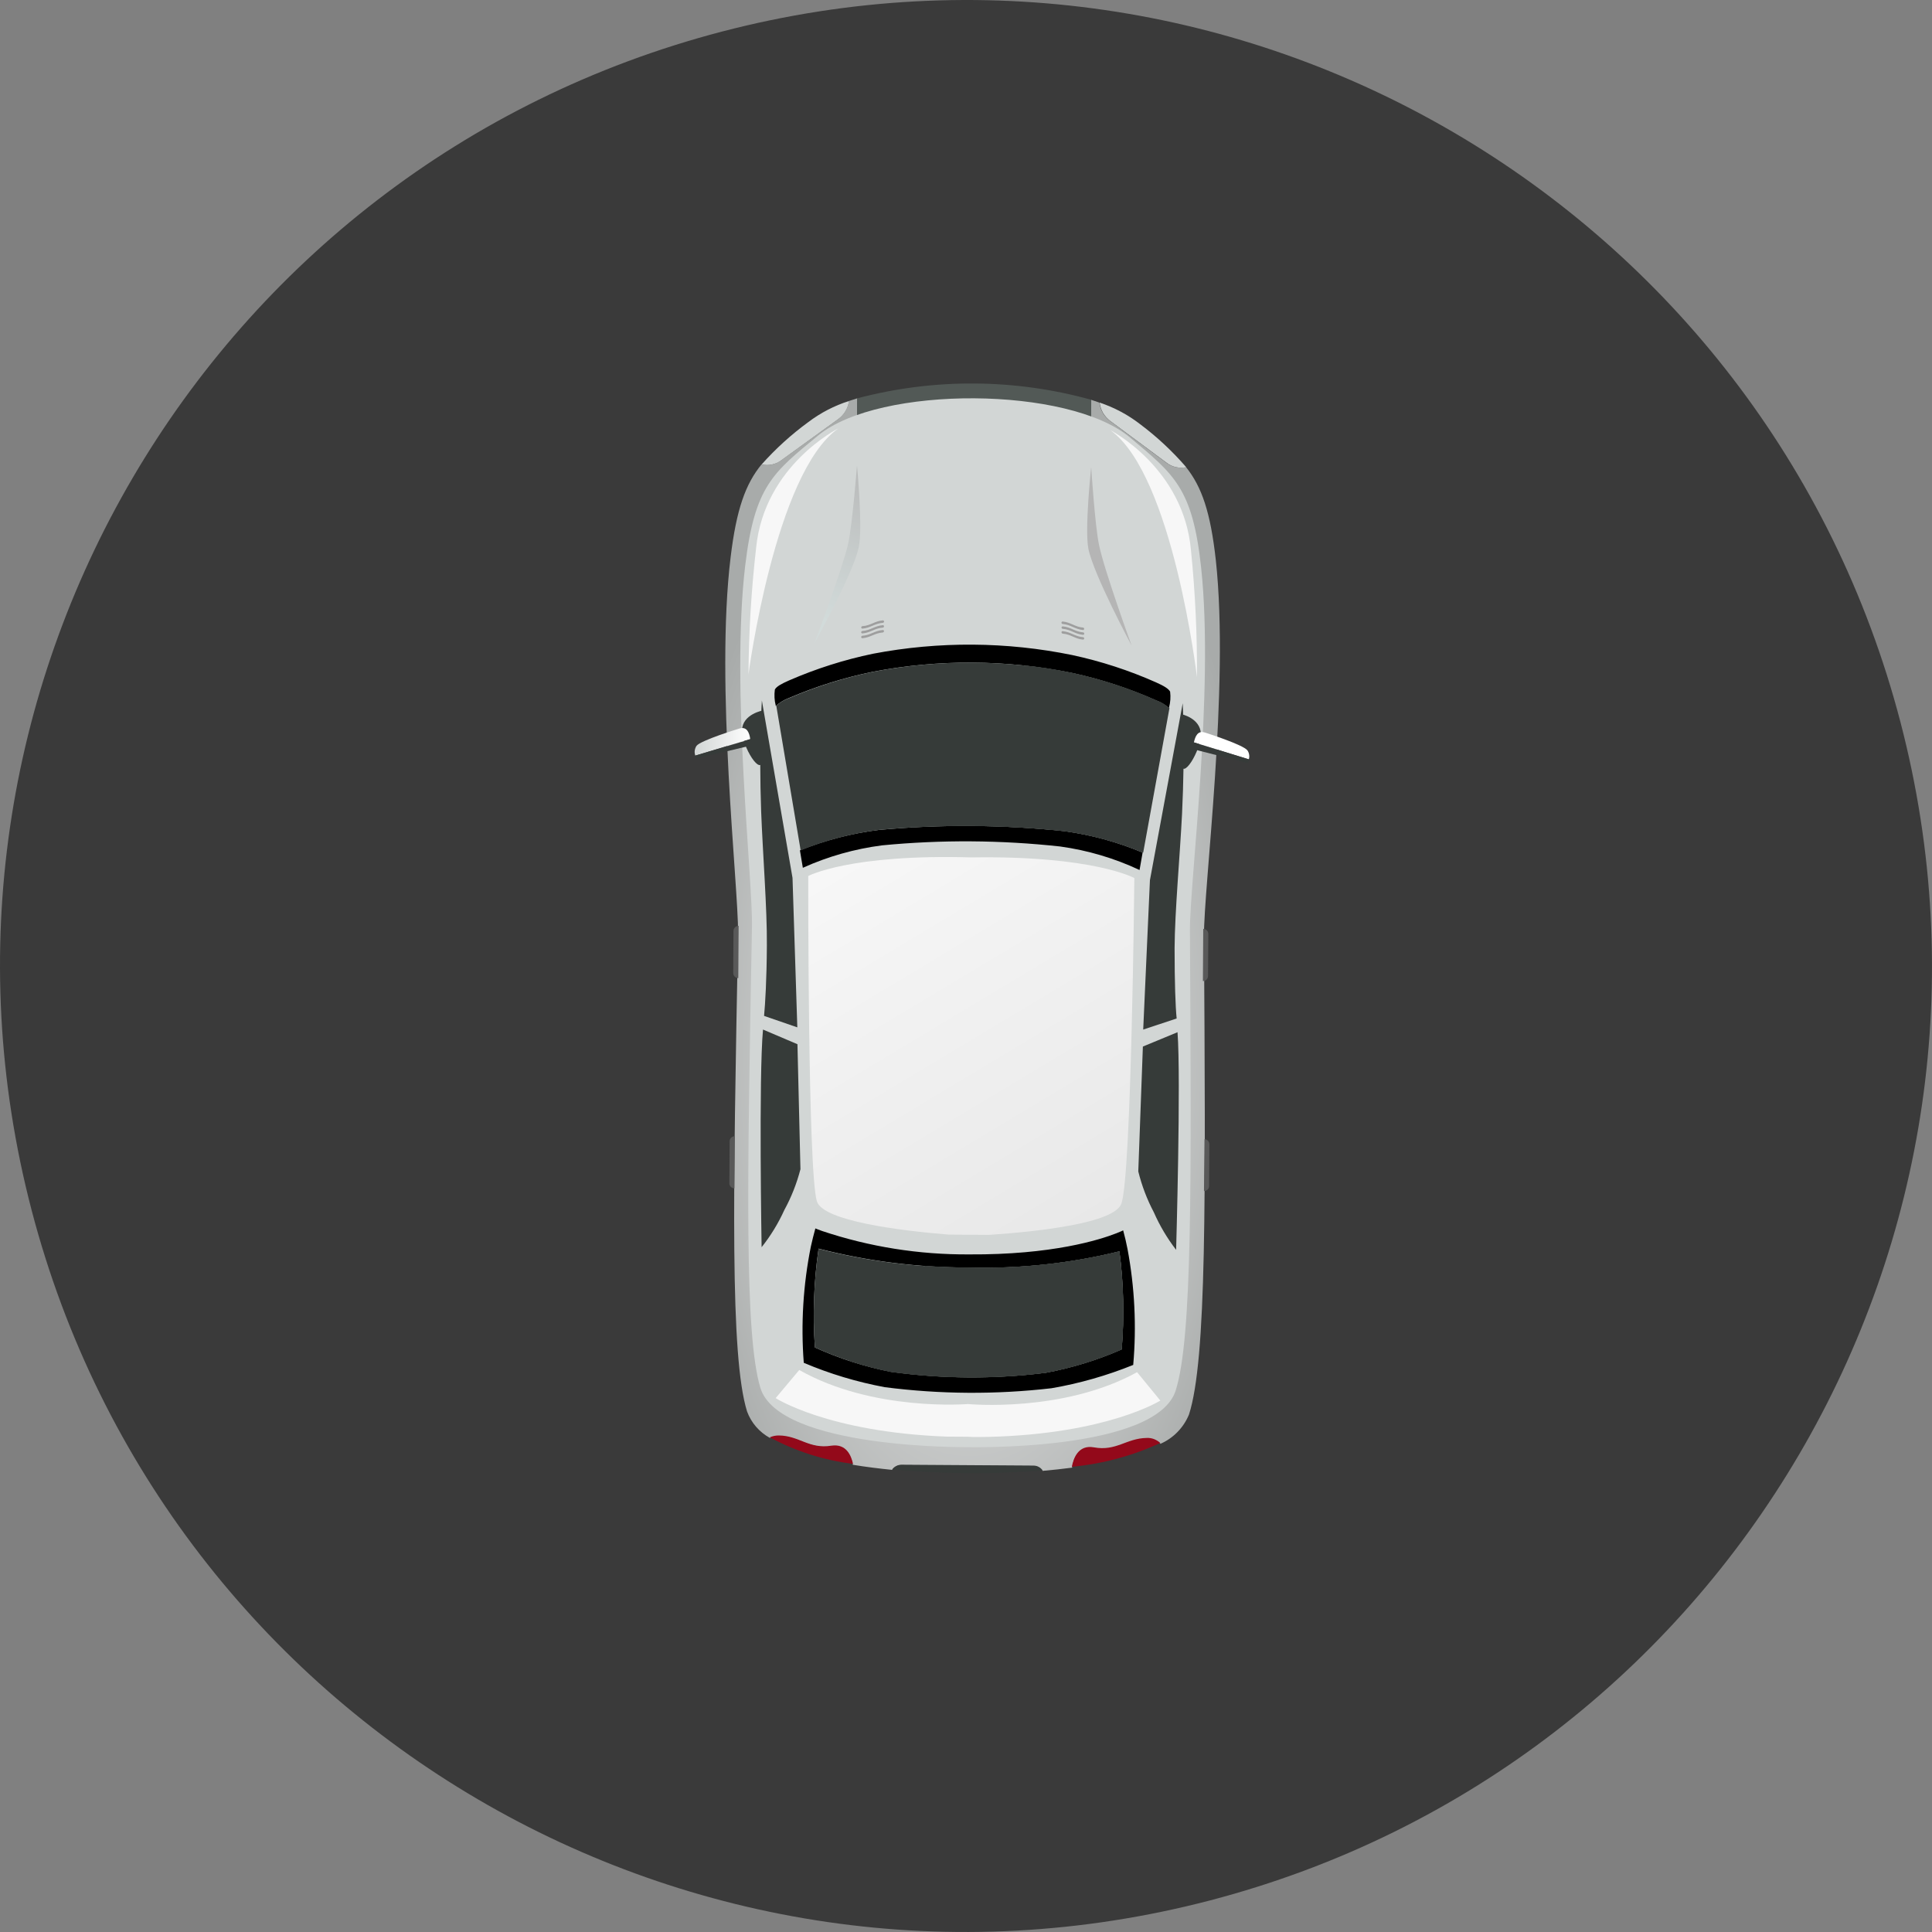 <svg width="29" height="29" viewBox="0 0 29 29" fill="none" xmlns="http://www.w3.org/2000/svg">
<rect x="0" y="0" width="29" height="29" fill="#808080" stroke="none"/>
<path fill-rule="evenodd" clip-rule="evenodd" d="M28.526 10.837C26.503 3.091 18.583 -1.549 10.837 0.474C3.091 2.497 -1.549 10.416 0.474 18.163C2.497 25.909 10.417 30.549 18.163 28.526C25.909 26.503 30.549 18.583 28.526 10.837Z" fill="#3A3A3A"/>
<path d="M18.25 8.409C18.17 7.686 18.039 7.308 17.803 7.012C17.753 7.023 17.7 7.023 17.649 7.012C17.599 7.001 17.551 6.979 17.509 6.947L16.658 6.315C16.615 6.282 16.579 6.242 16.552 6.195C16.526 6.148 16.509 6.096 16.502 6.043L16.378 6.001L16.372 6.794L12.863 6.772L12.868 5.979L12.743 6.019C12.736 6.072 12.718 6.124 12.691 6.17C12.664 6.217 12.627 6.257 12.584 6.289L11.724 6.911C11.682 6.941 11.634 6.963 11.584 6.973C11.533 6.984 11.48 6.984 11.43 6.972C11.191 7.265 11.054 7.642 10.967 8.363C10.734 10.275 11.083 13.273 11.079 14.012C11.005 17.954 10.957 20.353 11.213 21.185C11.275 21.355 11.397 21.496 11.555 21.583C11.597 21.564 11.644 21.555 11.69 21.556C11.995 21.558 12.142 21.758 12.48 21.709C12.702 21.672 12.773 21.858 12.802 21.987C13.002 22.02 13.202 22.044 13.39 22.063C13.406 22.041 13.427 22.023 13.452 22.01C13.476 21.998 13.503 21.992 13.53 21.992L15.51 22.005C15.538 22.005 15.565 22.011 15.589 22.024C15.613 22.037 15.634 22.055 15.65 22.078C15.797 22.065 15.944 22.05 16.092 22.03C16.113 21.901 16.187 21.692 16.422 21.738C16.759 21.797 16.909 21.594 17.215 21.596C17.252 21.594 17.29 21.6 17.325 21.613C17.36 21.626 17.392 21.646 17.419 21.672C17.613 21.587 17.766 21.429 17.847 21.233C18.114 20.405 18.096 18.004 18.072 14.063C18.065 13.318 18.458 10.32 18.25 8.409Z" fill="url(#paint0_radial_153_3927)"/>
<path d="M16.375 6.794L16.38 6.001C15.232 5.682 14.02 5.675 12.868 5.979L12.863 6.772L16.375 6.794Z" fill="url(#paint1_linear_153_3927)"/>
<path d="M18.03 8.526C17.902 7.327 17.628 7.125 16.96 6.566C16.051 5.797 13.201 5.779 12.282 6.536C11.604 7.094 11.329 7.292 11.186 8.488C10.967 10.324 11.304 13.214 11.287 13.925C11.218 17.718 11.172 20.029 11.413 20.83C11.69 21.754 14.525 21.722 14.525 21.722C14.525 21.722 17.358 21.79 17.648 20.87C17.899 20.072 17.883 17.762 17.861 13.967C17.857 13.25 18.227 10.364 18.03 8.526Z" fill="url(#paint2_radial_153_3927)"/>
<path d="M13.187 12.458C12.782 12.509 12.386 12.612 12.007 12.764L12.051 13.026C12.429 12.855 12.83 12.742 13.241 12.689C14.13 12.603 15.026 12.609 15.913 12.706C16.326 12.763 16.728 12.882 17.105 13.059L17.151 12.797C16.774 12.639 16.379 12.531 15.975 12.476C15.049 12.378 14.115 12.372 13.187 12.458Z" fill="url(#paint3_linear_153_3927)"/>
<path d="M11.843 10.477C12.249 10.303 12.671 10.171 13.103 10.083C14.092 9.894 15.109 9.9 16.096 10.102C16.527 10.195 16.948 10.333 17.351 10.512C17.423 10.538 17.49 10.578 17.547 10.629L17.547 10.622C17.568 10.544 17.574 10.462 17.564 10.382C17.541 10.338 17.472 10.296 17.351 10.242C16.948 10.063 16.528 9.926 16.096 9.833C15.11 9.631 14.093 9.624 13.103 9.813C12.671 9.903 12.25 10.037 11.845 10.213C11.724 10.266 11.655 10.306 11.631 10.35C11.62 10.431 11.624 10.512 11.644 10.59L11.644 10.598C11.702 10.545 11.77 10.504 11.843 10.477Z" fill="url(#paint4_linear_153_3927)"/>
<path d="M13.187 12.458C14.118 12.372 15.055 12.378 15.984 12.476C16.388 12.532 16.784 12.64 17.16 12.797L17.554 10.629C17.496 10.578 17.43 10.538 17.357 10.512C16.954 10.333 16.534 10.195 16.102 10.102C15.116 9.9 14.099 9.894 13.109 10.083C12.677 10.171 12.255 10.303 11.85 10.477C11.777 10.502 11.71 10.541 11.652 10.592L12.018 12.764C12.393 12.613 12.786 12.51 13.187 12.458Z" fill="url(#paint5_linear_153_3927)"/>
<path d="M16.925 18.751C16.907 18.657 16.885 18.563 16.859 18.468C16.859 18.468 16.825 18.486 16.757 18.512C16.509 18.609 15.795 18.837 14.547 18.829C13.797 18.834 13.052 18.716 12.341 18.478C12.274 18.454 12.239 18.439 12.239 18.439C12.214 18.53 12.191 18.621 12.171 18.712C12.056 19.286 12.02 19.873 12.065 20.456C12.455 20.622 12.863 20.744 13.28 20.822C14.11 20.929 14.951 20.934 15.783 20.838C16.203 20.766 16.614 20.648 17.01 20.488C17.061 19.908 17.032 19.323 16.925 18.751ZM16.837 20.255C16.472 20.416 16.089 20.533 15.697 20.606C14.924 20.703 14.141 20.698 13.37 20.591C12.978 20.514 12.596 20.391 12.232 20.226C12.197 19.731 12.216 19.234 12.287 18.742C13.024 18.932 13.782 19.027 14.543 19.026C15.303 19.047 16.064 18.965 16.803 18.783C16.867 19.271 16.878 19.765 16.837 20.255Z" fill="url(#paint6_linear_153_3927)"/>
<path d="M12.287 18.745C12.216 19.236 12.197 19.732 12.232 20.226C12.595 20.391 12.977 20.514 13.368 20.591C14.14 20.698 14.922 20.703 15.695 20.606C16.088 20.533 16.471 20.416 16.837 20.255C16.878 19.765 16.866 19.271 16.802 18.783C16.063 18.965 15.303 19.046 14.542 19.026C13.782 19.028 13.024 18.934 12.287 18.745Z" fill="url(#paint7_linear_153_3927)"/>
<path d="M11.469 15.249L11.968 15.421L11.896 13.177L11.436 10.515C11.436 10.515 11.39 11.197 11.425 12.175C11.448 12.793 11.516 13.647 11.511 14.192C11.508 14.713 11.486 15.069 11.469 15.249Z" fill="url(#paint8_linear_153_3927)"/>
<path d="M17.662 15.288L17.16 15.454L17.261 13.211L17.753 10.556C17.753 10.556 17.79 11.237 17.743 12.215C17.712 12.833 17.634 13.686 17.631 14.231C17.631 14.752 17.644 15.109 17.662 15.288Z" fill="url(#paint9_linear_153_3927)"/>
<path d="M11.453 15.454L11.97 15.674L12.015 17.55C11.96 17.763 11.879 17.969 11.773 18.163C11.683 18.362 11.568 18.55 11.432 18.721C11.432 18.721 11.388 16.158 11.453 15.454Z" fill="url(#paint10_linear_153_3927)"/>
<path d="M17.675 15.494L17.155 15.709L17.086 17.584C17.139 17.797 17.217 18.003 17.32 18.198C17.408 18.398 17.52 18.587 17.654 18.761C17.654 18.761 17.728 16.198 17.675 15.494Z" fill="url(#paint11_linear_153_3927)"/>
<path d="M11.725 6.911L12.585 6.289C12.628 6.257 12.665 6.217 12.692 6.17C12.719 6.124 12.737 6.073 12.744 6.019C12.524 6.089 12.318 6.196 12.134 6.335C11.878 6.522 11.643 6.735 11.432 6.972C11.482 6.983 11.535 6.984 11.585 6.973C11.636 6.963 11.684 6.941 11.725 6.911Z" fill="url(#paint12_radial_153_3927)"/>
<path d="M16.66 6.315L17.512 6.947C17.553 6.979 17.601 7.001 17.652 7.012C17.702 7.023 17.755 7.023 17.806 7.013C17.598 6.773 17.366 6.556 17.112 6.366C16.93 6.225 16.725 6.116 16.506 6.043C16.512 6.096 16.529 6.148 16.555 6.195C16.582 6.241 16.618 6.282 16.66 6.315Z" fill="url(#paint13_radial_153_3927)"/>
<path d="M12.48 21.7C12.143 21.755 11.995 21.549 11.691 21.547C11.644 21.546 11.598 21.556 11.555 21.575C11.943 21.784 12.366 21.919 12.804 21.973C12.777 21.849 12.703 21.667 12.48 21.7Z" fill="#93091A"/>
<path d="M16.419 21.725C16.184 21.683 16.112 21.892 16.089 22.017C16.549 21.974 16.997 21.853 17.417 21.66C17.39 21.635 17.357 21.615 17.322 21.601C17.287 21.588 17.25 21.582 17.212 21.584C16.906 21.589 16.756 21.787 16.419 21.725Z" fill="#93091A"/>
<path d="M12.223 9.66C12.223 9.66 12.808 8.606 12.89 8.215C12.953 7.921 12.864 6.989 12.864 6.989C12.864 6.989 12.795 7.872 12.732 8.157C12.645 8.545 12.223 9.66 12.223 9.66Z" fill="url(#paint14_linear_153_3927)"/>
<path d="M16.986 9.69C16.986 9.69 16.414 8.623 16.337 8.237C16.279 7.942 16.379 7.011 16.379 7.011C16.379 7.011 16.436 7.894 16.497 8.181C16.578 8.57 16.986 9.69 16.986 9.69Z" fill="url(#paint15_linear_153_3927)"/>
<path style="mix-blend-mode:screen" d="M17.349 10.512C16.946 10.332 16.526 10.195 16.094 10.102C15.863 10.051 15.629 10.014 15.393 9.99C14.757 10.666 14.001 11.895 13.691 12.416C14.453 12.376 15.216 12.396 15.975 12.476C16.379 12.532 16.774 12.64 17.151 12.797L17.544 10.629C17.487 10.578 17.421 10.538 17.349 10.512Z" fill="url(#paint16_linear_153_3927)"/>
<path d="M14.582 12.87C12.749 12.817 12.132 13.149 12.132 13.149C12.132 13.149 12.125 17.591 12.262 18.033C12.355 18.328 13.51 18.473 14.242 18.532L14.848 18.536C15.584 18.486 16.738 18.361 16.834 18.062C16.984 17.622 17.027 13.18 17.027 13.18C17.027 13.18 16.415 12.841 14.582 12.87Z" fill="url(#paint17_linear_153_3927)"/>
<path d="M14.846 21.568C16.626 21.523 17.417 21.023 17.417 21.023L17.068 20.597C15.952 21.212 14.529 21.075 14.529 21.075C14.529 21.075 13.105 21.193 11.997 20.564L11.643 20.986C11.643 20.986 12.427 21.496 14.207 21.564C14.3 21.564 14.526 21.566 14.526 21.566C14.647 21.575 14.753 21.567 14.846 21.568Z" fill="url(#paint18_linear_153_3927)"/>
<path d="M12.582 6.432C12.582 6.432 11.475 6.983 11.35 8.22C11.278 8.851 11.239 9.486 11.235 10.122C11.235 10.122 11.633 7.097 12.582 6.432Z" fill="url(#paint19_linear_153_3927)"/>
<path d="M16.668 6.458C16.668 6.458 17.769 7.023 17.877 8.262C17.941 8.894 17.971 9.53 17.967 10.166C17.967 10.166 17.609 7.135 16.668 6.458Z" fill="url(#paint20_linear_153_3927)"/>
<path d="M17.733 10.72C17.733 10.72 18.018 10.778 18.026 11.017C18.033 11.255 17.735 11.751 17.729 11.442C17.713 11.201 17.715 10.96 17.733 10.72Z" fill="url(#paint21_linear_153_3927)"/>
<path d="M18.725 11.264C18.662 11.178 18.088 10.996 18.088 10.996C17.975 10.959 17.94 11.059 17.921 11.143L18.745 11.399C18.752 11.377 18.754 11.353 18.75 11.329C18.747 11.306 18.738 11.284 18.725 11.264Z" fill="url(#paint22_linear_153_3927)"/>
<path d="M17.92 11.144C17.917 11.179 17.917 11.214 17.92 11.248L18.73 11.455C18.739 11.438 18.746 11.419 18.751 11.399L17.92 11.144Z" fill="url(#paint23_linear_153_3927)"/>
<path d="M11.452 10.664C11.452 10.664 11.147 10.718 11.138 10.957C11.129 11.195 11.438 11.695 11.447 11.387C11.467 11.147 11.468 10.905 11.452 10.664Z" fill="url(#paint24_linear_153_3927)"/>
<path d="M11.096 10.936C11.096 10.936 10.519 11.112 10.455 11.195C10.441 11.216 10.432 11.241 10.428 11.267C10.425 11.292 10.428 11.318 10.437 11.342L11.261 11.093C11.25 11.007 11.214 10.897 11.096 10.936Z" fill="url(#paint25_linear_153_3927)"/>
<path d="M10.435 11.342C10.44 11.357 10.445 11.372 10.453 11.386L11.273 11.19C11.275 11.158 11.275 11.126 11.273 11.094L10.435 11.342Z" fill="url(#paint26_linear_153_3927)"/>
<path d="M11.087 13.897C11.066 13.897 11.047 13.905 11.033 13.919C11.018 13.934 11.01 13.953 11.01 13.973L11.006 14.605C11.006 14.625 11.014 14.645 11.028 14.659C11.042 14.674 11.062 14.682 11.082 14.682L11.087 13.897Z" fill="#595959"/>
<path d="M11.029 17.055C11.009 17.055 10.989 17.063 10.975 17.077C10.96 17.091 10.952 17.111 10.952 17.131L10.948 17.761C10.948 17.781 10.956 17.801 10.97 17.815C10.984 17.83 11.004 17.838 11.024 17.838L11.029 17.055Z" fill="#595959"/>
<path d="M18.061 13.942C18.082 13.942 18.101 13.95 18.115 13.965C18.13 13.979 18.137 13.999 18.137 14.019L18.133 14.65C18.133 14.671 18.125 14.69 18.111 14.704C18.096 14.719 18.077 14.727 18.056 14.726L18.061 13.942Z" fill="#595959"/>
<path d="M18.08 17.099C18.099 17.1 18.117 17.108 18.131 17.122C18.144 17.135 18.152 17.153 18.153 17.172L18.149 17.802C18.149 17.823 18.141 17.842 18.127 17.856C18.112 17.87 18.093 17.878 18.072 17.878L18.08 17.099Z" fill="#595959"/>
<path d="M12.945 9.436C13.067 9.426 13.13 9.357 13.252 9.349C13.257 9.349 13.261 9.347 13.264 9.343C13.268 9.34 13.27 9.335 13.27 9.33C13.27 9.328 13.27 9.325 13.269 9.323C13.268 9.321 13.267 9.319 13.265 9.317C13.263 9.315 13.261 9.314 13.259 9.313C13.257 9.312 13.254 9.312 13.252 9.312C13.13 9.322 13.068 9.391 12.945 9.399C12.94 9.399 12.936 9.401 12.933 9.405C12.929 9.408 12.928 9.413 12.927 9.418C12.927 9.422 12.929 9.427 12.932 9.43C12.936 9.434 12.94 9.436 12.945 9.436Z" fill="#9E9E9E"/>
<path d="M13.252 9.384C13.129 9.394 13.067 9.463 12.945 9.471C12.94 9.471 12.935 9.473 12.932 9.477C12.929 9.48 12.927 9.485 12.927 9.49C12.927 9.492 12.927 9.495 12.928 9.497C12.929 9.499 12.93 9.501 12.932 9.503C12.933 9.505 12.935 9.506 12.938 9.507C12.94 9.508 12.942 9.508 12.945 9.508C13.067 9.498 13.129 9.429 13.251 9.421C13.256 9.421 13.261 9.419 13.264 9.415C13.267 9.412 13.269 9.407 13.269 9.402C13.269 9.4 13.269 9.398 13.268 9.395C13.268 9.393 13.266 9.391 13.265 9.389C13.263 9.388 13.261 9.386 13.259 9.385C13.256 9.385 13.254 9.384 13.252 9.384Z" fill="#9E9E9E"/>
<path d="M13.251 9.457C13.129 9.466 13.066 9.535 12.944 9.543C12.939 9.543 12.935 9.546 12.932 9.549C12.928 9.553 12.927 9.557 12.927 9.562C12.926 9.567 12.928 9.571 12.932 9.575C12.935 9.578 12.939 9.58 12.944 9.58C13.066 9.57 13.129 9.502 13.251 9.494C13.256 9.493 13.26 9.491 13.263 9.487C13.267 9.484 13.269 9.479 13.269 9.474C13.269 9.472 13.268 9.47 13.268 9.467C13.267 9.465 13.266 9.463 13.264 9.461C13.262 9.46 13.26 9.458 13.258 9.458C13.256 9.457 13.253 9.456 13.251 9.457Z" fill="#9E9E9E"/>
<path d="M16.256 9.457C16.134 9.445 16.073 9.376 15.951 9.366C15.946 9.366 15.941 9.364 15.938 9.36C15.935 9.357 15.933 9.352 15.933 9.347C15.933 9.345 15.933 9.342 15.934 9.34C15.935 9.338 15.936 9.336 15.938 9.334C15.94 9.332 15.941 9.331 15.944 9.33C15.946 9.33 15.948 9.329 15.951 9.329C16.073 9.341 16.134 9.41 16.256 9.42C16.261 9.42 16.266 9.422 16.269 9.426C16.272 9.43 16.274 9.434 16.274 9.439C16.274 9.444 16.272 9.448 16.269 9.451C16.265 9.455 16.261 9.457 16.256 9.457Z" fill="#9E9E9E"/>
<path d="M15.952 9.402C16.074 9.413 16.135 9.482 16.257 9.492C16.262 9.492 16.267 9.495 16.27 9.498C16.273 9.502 16.275 9.506 16.275 9.511C16.275 9.514 16.275 9.516 16.274 9.518C16.273 9.521 16.272 9.523 16.27 9.524C16.268 9.526 16.266 9.527 16.264 9.528C16.262 9.529 16.259 9.529 16.257 9.529C16.135 9.518 16.074 9.448 15.951 9.439C15.947 9.438 15.942 9.436 15.939 9.432C15.936 9.429 15.934 9.424 15.934 9.419C15.934 9.415 15.936 9.41 15.939 9.407C15.943 9.404 15.947 9.402 15.952 9.402Z" fill="#9E9E9E"/>
<path d="M15.951 9.474C16.073 9.485 16.135 9.555 16.257 9.564C16.262 9.565 16.266 9.567 16.27 9.57C16.273 9.574 16.275 9.579 16.274 9.583C16.274 9.588 16.273 9.593 16.269 9.596C16.266 9.599 16.261 9.601 16.257 9.601C16.135 9.59 16.073 9.52 15.951 9.511C15.946 9.51 15.942 9.508 15.938 9.504C15.935 9.501 15.934 9.496 15.934 9.491C15.933 9.489 15.934 9.487 15.934 9.484C15.935 9.482 15.937 9.48 15.938 9.478C15.94 9.477 15.942 9.475 15.944 9.475C15.947 9.474 15.949 9.474 15.951 9.474Z" fill="#9E9E9E"/>
<path d="M15.511 21.999L13.533 21.986C13.505 21.986 13.478 21.992 13.454 22.005C13.43 22.017 13.408 22.035 13.392 22.057C14.013 22.117 14.521 22.111 14.523 22.111C14.524 22.111 15.031 22.124 15.651 22.072C15.635 22.049 15.614 22.031 15.59 22.018C15.566 22.005 15.539 21.999 15.511 21.999Z" fill="url(#paint27_linear_153_3927)"/>
<path style="mix-blend-mode:screen" d="M16.802 18.783C16.063 18.965 15.303 19.046 14.542 19.026C14.312 19.025 14.1 19.016 13.891 19.001C13.245 19.292 12.853 20.198 12.755 20.43C12.956 20.496 13.16 20.55 13.367 20.593C14.139 20.699 14.922 20.704 15.695 20.607C16.088 20.534 16.471 20.416 16.837 20.255C16.878 19.765 16.866 19.271 16.802 18.783Z" fill="url(#paint28_linear_153_3927)"/>
<defs>
<radialGradient id="paint0_radial_153_3927" cx="0" cy="0" r="1" gradientUnits="userSpaceOnUse" gradientTransform="translate(14.563 15.672) rotate(0.364) scale(4.585 9.538)">
<stop stop-color="#F7F7F7"/>
<stop offset="1" stop-color="#A8ABAA"/>
</radialGradient>
<linearGradient id="paint1_linear_153_3927" x1="207.989" y1="34.808" x2="291.732" y2="35.34" gradientUnits="userSpaceOnUse">
<stop stop-color="#525956"/>
<stop offset="1" stop-color="#2C2E2E"/>
</linearGradient>
<radialGradient id="paint2_radial_153_3927" cx="0" cy="0" r="1" gradientUnits="userSpaceOnUse" gradientTransform="translate(2677.18 -345510) rotate(0.364) scale(173.757 1505.94)">
<stop stop-color="white"/>
<stop offset="1" stop-color="#D2D6D5"/>
</radialGradient>
<linearGradient id="paint3_linear_153_3927" x1="269.379" y1="59.712" x2="449.006" y2="60.853" gradientUnits="userSpaceOnUse">
<stop/>
<stop offset="1" stop-color="#1B1C1C"/>
</linearGradient>
<linearGradient id="paint4_linear_153_3927" x1="292.639" y1="61.655" x2="532.954" y2="63.182" gradientUnits="userSpaceOnUse">
<stop/>
<stop offset="1" stop-color="#1B1C1C"/>
</linearGradient>
<linearGradient id="paint5_linear_153_3927" x1="290.955" y1="186.599" x2="527.513" y2="188.102" gradientUnits="userSpaceOnUse">
<stop stop-color="#363B39"/>
<stop offset="1" stop-color="#1B1C1C"/>
</linearGradient>
<linearGradient id="paint6_linear_153_3927" x1="262.58" y1="309.893" x2="431.788" y2="310.968" gradientUnits="userSpaceOnUse">
<stop/>
<stop offset="1" stop-color="#1B1C1C"/>
</linearGradient>
<linearGradient id="paint7_linear_153_3927" x1="251.285" y1="247.134" x2="397.856" y2="248.065" gradientUnits="userSpaceOnUse">
<stop stop-color="#363B39"/>
<stop offset="1" stop-color="#1B1C1C"/>
</linearGradient>
<linearGradient id="paint8_linear_153_3927" x1="35.91" y1="367.195" x2="38.209" y2="367.21" gradientUnits="userSpaceOnUse">
<stop stop-color="#363B39"/>
<stop offset="1" stop-color="#1B1C1C"/>
</linearGradient>
<linearGradient id="paint9_linear_153_3927" x1="64.397" y1="367.376" x2="66.691" y2="367.391" gradientUnits="userSpaceOnUse">
<stop stop-color="#363B39"/>
<stop offset="1" stop-color="#1B1C1C"/>
</linearGradient>
<linearGradient id="paint10_linear_153_3927" x1="37.194" y1="344.735" x2="39.658" y2="344.75" gradientUnits="userSpaceOnUse">
<stop stop-color="#363B39"/>
<stop offset="1" stop-color="#1B1C1C"/>
</linearGradient>
<linearGradient id="paint11_linear_153_3927" x1="65.969" y1="344.917" x2="68.427" y2="344.933" gradientUnits="userSpaceOnUse">
<stop stop-color="#363B39"/>
<stop offset="1" stop-color="#1B1C1C"/>
</linearGradient>
<radialGradient id="paint12_radial_153_3927" cx="0" cy="0" r="1" gradientUnits="userSpaceOnUse" gradientTransform="translate(76.945 42.684) rotate(0.364) scale(5.028 3.92)">
<stop stop-color="white"/>
<stop offset="1" stop-color="#D2D6D5"/>
</radialGradient>
<radialGradient id="paint13_radial_153_3927" cx="0" cy="0" r="1" gradientUnits="userSpaceOnUse" gradientTransform="translate(126.96 43.007) rotate(0.364) scale(5.015 3.91)">
<stop stop-color="white"/>
<stop offset="1" stop-color="#D2D6D5"/>
</radialGradient>
<linearGradient id="paint14_linear_153_3927" x1="12.327" y1="9.3" x2="13.169" y2="6.712" gradientUnits="userSpaceOnUse">
<stop stop-color="#D2DBDA"/>
<stop offset="1" stop-color="#B5B5B5"/>
</linearGradient>
<linearGradient id="paint15_linear_153_3927" x1="71.5" y1="137.961" x2="46.404" y2="112.355" gradientUnits="userSpaceOnUse">
<stop stop-color="#D2DBDA"/>
<stop offset="1" stop-color="#B5B5B5"/>
</linearGradient>
<linearGradient id="paint16_linear_153_3927" x1="271.837" y1="172.884" x2="304.829" y2="205.535" gradientUnits="userSpaceOnUse">
<stop stop-color="#363B39"/>
<stop offset="1"/>
</linearGradient>
<linearGradient id="paint17_linear_153_3927" x1="12.929" y1="12.749" x2="19.277" y2="23.321" gradientUnits="userSpaceOnUse">
<stop stop-color="#F7F7F7"/>
<stop offset="1" stop-color="#DBDBDB"/>
</linearGradient>
<linearGradient id="paint18_linear_153_3927" x1="367.281" y1="139.173" x2="371.762" y2="184.922" gradientUnits="userSpaceOnUse">
<stop stop-color="#F7F7F7"/>
<stop offset="1" stop-color="#DBDBDB"/>
</linearGradient>
<linearGradient id="paint19_linear_153_3927" x1="65.495" y1="73.745" x2="128.921" y2="139.902" gradientUnits="userSpaceOnUse">
<stop stop-color="#F7F7F7"/>
<stop offset="1" stop-color="#DBDBDB"/>
</linearGradient>
<linearGradient id="paint20_linear_153_3927" x1="-447.263" y1="70.515" x2="-511.538" y2="135.837" gradientUnits="userSpaceOnUse">
<stop stop-color="#F7F7F7"/>
<stop offset="1" stop-color="#DBDBDB"/>
</linearGradient>
<linearGradient id="paint21_linear_153_3927" x1="44.584" y1="58.328" x2="48.686" y2="61.347" gradientUnits="userSpaceOnUse">
<stop stop-color="#363B39"/>
<stop offset="1" stop-color="#1B1C1C"/>
</linearGradient>
<linearGradient id="paint22_linear_153_3927" x1="92.826" y1="36.028" x2="97.574" y2="36.058" gradientUnits="userSpaceOnUse">
<stop stop-color="white"/>
<stop offset="1" stop-color="#D2D6D5"/>
</linearGradient>
<linearGradient id="paint23_linear_153_3927" x1="92.971" y1="30.335" x2="97.725" y2="30.365" gradientUnits="userSpaceOnUse">
<stop stop-color="#363B39"/>
<stop offset="1" stop-color="#1B1C1C"/>
</linearGradient>
<linearGradient id="paint24_linear_153_3927" x1="25.549" y1="58.838" x2="29.579" y2="62.397" gradientUnits="userSpaceOnUse">
<stop stop-color="#363B39"/>
<stop offset="1" stop-color="#1B1C1C"/>
</linearGradient>
<linearGradient id="paint25_linear_153_3927" x1="10.428" y1="11.133" x2="11.267" y2="11.139" gradientUnits="userSpaceOnUse">
<stop stop-color="#D2D6D5"/>
<stop offset="1" stop-color="white"/>
</linearGradient>
<linearGradient id="paint26_linear_153_3927" x1="43.228" y1="29.445" x2="48.006" y2="29.475" gradientUnits="userSpaceOnUse">
<stop stop-color="#363B39"/>
<stop offset="1" stop-color="#1B1C1C"/>
</linearGradient>
<linearGradient id="paint27_linear_153_3927" x1="148.5" y1="38.928" x2="183.144" y2="39.148" gradientUnits="userSpaceOnUse">
<stop stop-color="#363B39"/>
<stop offset="1" stop-color="#1B1C1C"/>
</linearGradient>
<linearGradient id="paint28_linear_153_3927" x1="256.976" y1="217.575" x2="266.409" y2="249.406" gradientUnits="userSpaceOnUse">
<stop stop-color="#363B39"/>
<stop offset="1"/>
</linearGradient>
</defs>
</svg>
